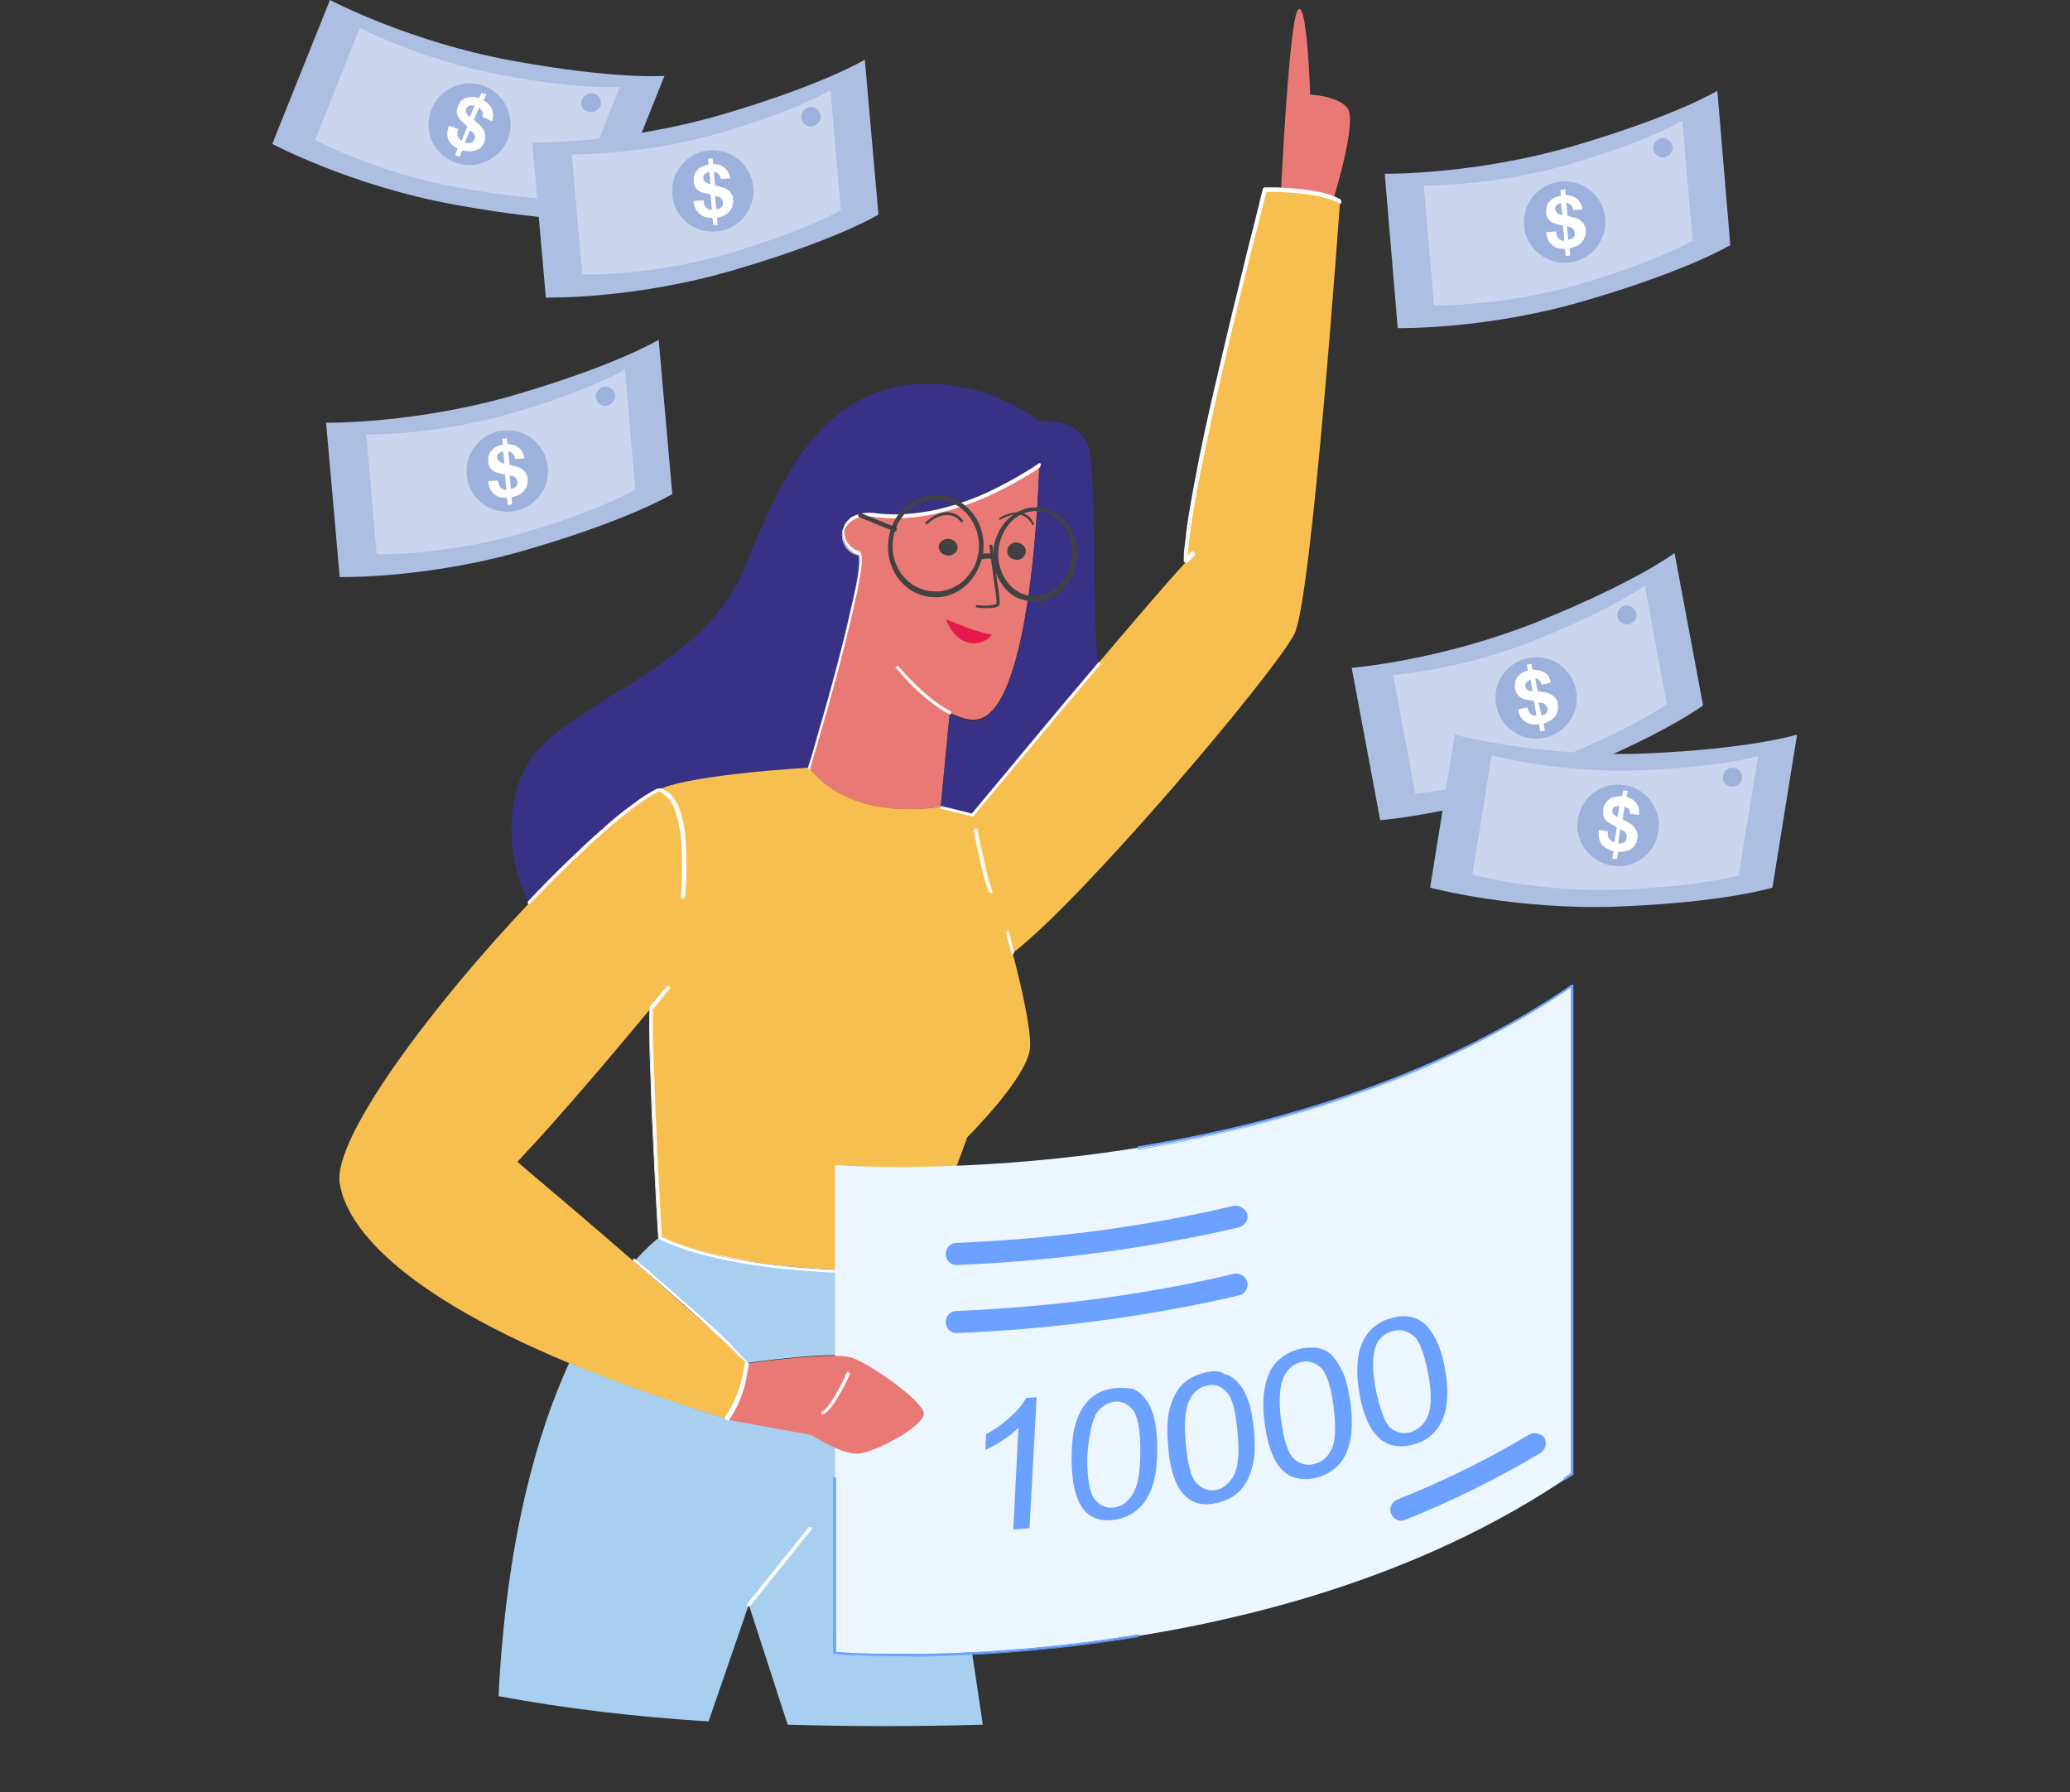 <?xml version="1.0" encoding="utf-8"?>
<!-- Generator: Adobe Illustrator 24.3.0, SVG Export Plug-In . SVG Version: 6.00 Build 0)  -->
<svg version="1.1" id="栝鍣_1" xmlns="http://www.w3.org/2000/svg" xmlns:xlink="http://www.w3.org/1999/xlink" x="0px" y="0px"
	 viewBox="0 0 319.3 276.4" style="enable-background:new 0 0 319.3 276.4;" xml:space="preserve">
<rect x="0" y="0" width="319.3" height="276.4" fill="#333333" stroke="none"/>
<style type="text/css">
	.st0{fill-rule:evenodd;clip-rule:evenodd;fill:#ADBEE3;}
	.st1{fill-rule:evenodd;clip-rule:evenodd;fill:#CAD5EE;}
	.st2{fill-rule:evenodd;clip-rule:evenodd;fill:#9CB1DC;}
	.st3{fill-rule:evenodd;clip-rule:evenodd;fill:#FEFEFE;}
	.st4{fill-rule:evenodd;clip-rule:evenodd;fill:#E97975;}
	.st5{fill-rule:evenodd;clip-rule:evenodd;fill:#393185;}
	.st6{fill-rule:evenodd;clip-rule:evenodd;fill:#F7BF4F;}
	.st7{fill-rule:evenodd;clip-rule:evenodd;fill:#A8CFF0;}
	.st8{fill:#FEFEFE;}
	.st9{fill-rule:evenodd;clip-rule:evenodd;fill:#ECF6FF;}
	.st10{fill-rule:evenodd;clip-rule:evenodd;fill:#6CA1FF;}
	.st11{fill:#6CA1FF;}
	.st12{fill-rule:evenodd;clip-rule:evenodd;fill:#E51A4B;}
	.st13{fill-rule:evenodd;clip-rule:evenodd;fill:#434242;}
	.st14{fill:#434242;}
</style>
<g>
	<g>
		<g>
			<path class="st0" d="M212.9,126.5c0,0,13.8-1.1,28.9-7.2c15.1-6.1,20.9-10.5,20.9-10.5l-4.4-23.5c0,0-5.8,4.4-20.9,10.5
				c-15.1,6.1-28.9,7.2-28.9,7.2L212.9,126.5z"/>
			<path class="st1" d="M240.8,116.8c11.7-4.8,16.3-8.2,16.3-8.2l-3.4-18.3c0,0-4.5,3.4-16.3,8.2c-11.7,4.8-22.5,5.6-22.5,5.6
				l3.4,18.3C218.2,122.4,228.9,121.6,240.8,116.8z"/>
			<path class="st2" d="M238.1,113.8c3.4-0.6,5.7-3.9,5-7.3c-0.6-3.4-3.9-5.7-7.3-5c-3.4,0.6-5.7,3.9-5,7.3
				C231.4,112.2,234.8,114.5,238.1,113.8z"/>
			<path class="st2" d="M251.2,96.3c0.8-0.2,1.4-0.9,1.2-1.7c-0.2-0.8-0.9-1.3-1.7-1.2c-0.8,0.2-1.4,0.9-1.2,1.7
				C249.6,95.9,250.4,96.4,251.2,96.3z"/>
			<path class="st3" d="M237.8,110.4c0.3-0.1,0.5-0.2,0.6-0.3c0.3-0.3,0.4-0.6,0.3-0.9c-0.1-0.3-0.3-0.6-0.6-0.7
				c-0.1-0.1-0.4-0.1-0.8-0.2L237.8,110.4L237.8,110.4z M236.1,104.8c-0.6,0.3-0.9,0.6-0.8,1.1c0.1,0.3,0.2,0.5,0.5,0.6
				c0.1,0,0.3,0.1,0.6,0.1L236.1,104.8L236.1,104.8L236.1,104.8z M236.8,104.6l0.4,2c0.7,0.1,1.2,0.2,1.6,0.3
				c0.9,0.3,1.4,0.9,1.5,1.7c0.1,0.6,0,1.1-0.3,1.7c-0.4,0.6-1,1-1.9,1.3l0.2,1.1l-0.7,0.1l-0.2-1.1c-0.7,0.1-1.3,0-1.8-0.2
				c-0.4-0.2-0.6-0.4-0.9-0.7c-0.2-0.3-0.4-0.7-0.5-1.2c0,0,0-0.1,0-0.2l1.4-0.3c0.1,0.5,0.3,0.8,0.5,1s0.5,0.3,0.9,0.3l-0.4-2.3
				c-0.8-0.1-1.3-0.2-1.6-0.3c-0.7-0.3-1.2-0.8-1.3-1.6c-0.1-0.6,0-1.2,0.3-1.7c0.4-0.5,0.9-0.9,1.7-1.1l-0.2-0.9l0.7-0.1l0.2,0.9
				c0.9,0,1.5,0.2,2.1,0.6c0.4,0.3,0.6,0.8,0.7,1.4l-1.4,0.3c-0.1-0.3-0.2-0.6-0.4-0.7C237.4,104.8,237.1,104.7,236.8,104.6
				L236.8,104.6z"/>
		</g>
		<g>
			<path class="st0" d="M42,22.2c0,0,12.2,6.5,28.3,9.4c16,2.9,23.3,2.3,23.3,2.3l8.9-22.2c0,0-7.3,0.6-23.3-2.3S50.9,0,50.9,0
				L42,22.2z"/>
			<path class="st1" d="M70.6,28.9c12.4,2.3,18.1,1.8,18.1,1.8l6.9-17.3c0,0-5.7,0.5-18.1-1.8s-22-7.3-22-7.3l-6.9,17.3
				C48.6,21.6,58.2,26.7,70.6,28.9z"/>
			<path class="st2" d="M70.1,25c3.2,1.3,6.9-0.3,8.2-3.5c1.3-3.2-0.3-6.9-3.5-8.2c-3.2-1.3-6.9,0.3-8.2,3.5
				C65.2,20.1,66.8,23.7,70.1,25z"/>
			<path class="st2" d="M90.6,17.2c0.8,0.3,1.6-0.1,2-0.8c0.3-0.8-0.1-1.6-0.8-1.9c-0.8-0.3-1.6,0.1-2,0.8
				C89.4,16.1,89.8,16.9,90.6,17.2z"/>
			<path class="st3" d="M71.7,22c0.3,0.1,0.5,0.1,0.7,0.1c0.4-0.1,0.6-0.3,0.8-0.6c0.1-0.3,0.1-0.6-0.1-0.9
				c-0.1-0.1-0.3-0.3-0.6-0.5L71.7,22L71.7,22z M73.2,16.3c-0.7-0.1-1.1,0-1.3,0.5c-0.1,0.3-0.1,0.5,0.1,0.8
				c0.1,0.1,0.2,0.3,0.5,0.4L73.2,16.3L73.2,16.3L73.2,16.3z M73.9,16.6l-0.8,1.9c0.6,0.5,0.9,0.8,1.2,1.1c0.6,0.7,0.7,1.5,0.4,2.3
				c-0.2,0.6-0.6,1-1.1,1.2c-0.6,0.3-1.4,0.3-2.3,0.1l-0.4,1l-0.7-0.3l0.4-1c-0.6-0.3-1.1-0.7-1.3-1.1c-0.2-0.3-0.3-0.7-0.3-1.1
				s0.1-0.8,0.2-1.2c0,0,0-0.1,0.1-0.1l1.4,0.5c-0.2,0.5-0.2,0.9-0.1,1.1c0.1,0.3,0.3,0.5,0.6,0.7l0.9-2.2c-0.6-0.5-1-0.9-1.2-1.1
				c-0.5-0.6-0.6-1.3-0.2-2.1c0.2-0.6,0.6-1,1.2-1.2s1.3-0.2,2,0l0.4-0.8l0.7,0.3l-0.4,0.9c0.8,0.4,1.2,1,1.4,1.7
				c0.1,0.5,0.1,1-0.1,1.5L74.4,18c0.1-0.3,0.1-0.6,0-0.8C74.2,17,74.2,16.8,73.9,16.6L73.9,16.6z"/>
		</g>
		<g>
			<path class="st0" d="M52.4,89c0,0,13.9,0.3,29.5-4.4c15.6-4.6,21.8-8.4,21.8-8.4l-2.1-23.8c0,0-6.2,3.8-21.8,8.4
				s-29.5,4.4-29.5,4.4L52.4,89z"/>
			<path class="st1" d="M81,82.1c12.1-3.6,17-6.6,17-6.6L96.4,57c0,0-4.8,3-17,6.6C67.2,67.2,56.5,67,56.5,67l1.6,18.5
				C58.1,85.5,68.9,85.7,81,82.1z"/>
			<path class="st2" d="M78.8,78.9c3.5-0.3,6-3.4,5.7-6.8c-0.3-3.5-3.4-6-6.8-5.7c-3.5,0.3-6,3.4-5.7,6.8
				C72.2,76.6,75.2,79.2,78.8,78.9z"/>
			<path class="st2" d="M93.5,62.6c0.8-0.1,1.4-0.8,1.4-1.6c-0.1-0.8-0.8-1.4-1.6-1.4c-0.8,0.1-1.4,0.8-1.4,1.6
				C92,62.1,92.7,62.7,93.5,62.6z"/>
			<path class="st3" d="M78.8,75.4c0.3-0.1,0.5-0.1,0.6-0.2c0.3-0.2,0.5-0.5,0.4-0.9c0-0.3-0.2-0.6-0.5-0.8
				c-0.1-0.1-0.4-0.1-0.7-0.2L78.8,75.4L78.8,75.4z M77.6,69.6c-0.7,0.2-1,0.5-0.9,1c0,0.3,0.2,0.5,0.5,0.7c0.1,0.1,0.3,0.1,0.6,0.2
				L77.6,69.6L77.6,69.6L77.6,69.6z M78.4,69.6l0.2,2.1c0.7,0.2,1.2,0.3,1.5,0.4c0.8,0.4,1.3,1,1.3,1.9c0,0.6-0.1,1.1-0.5,1.6
				c-0.4,0.6-1.1,0.9-2,1.1l0.1,1.1l-0.7,0.1l-0.1-1.1c-0.7,0-1.3-0.1-1.7-0.4c-0.3-0.2-0.6-0.5-0.8-0.8c-0.2-0.4-0.3-0.8-0.4-1.2
				c0,0,0-0.1,0-0.2l1.5-0.1c0.1,0.5,0.2,0.9,0.4,1.1c0.2,0.2,0.5,0.3,0.9,0.4l-0.2-2.4c-0.8-0.2-1.3-0.3-1.5-0.4
				c-0.7-0.3-1.1-0.9-1.1-1.7c0-0.6,0.1-1.2,0.5-1.6c0.4-0.5,1-0.8,1.8-0.9l-0.1-0.9l0.7-0.1l0.1,0.9c0.9,0,1.5,0.3,2,0.8
				c0.3,0.4,0.5,0.8,0.6,1.4l-1.4,0.1c-0.1-0.3-0.2-0.6-0.3-0.7C78.9,69.8,78.7,69.6,78.4,69.6L78.4,69.6z"/>
		</g>
		<g>
			<path class="st0" d="M215.6,50.6c0,0,13.9,0.3,29.5-4.4c15.6-4.6,21.8-8.4,21.8-8.4l-2-23.8c0,0-6.2,3.8-21.8,8.4
				s-29.5,4.4-29.5,4.4L215.6,50.6z"/>
			<path class="st1" d="M244.1,43.7c12.1-3.6,17-6.6,17-6.6l-1.6-18.5c0,0-4.8,3-17,6.6c-12.1,3.6-22.9,3.4-22.9,3.4l1.6,18.5
				C221.2,47.1,232.1,47.3,244.1,43.7z"/>
			<path class="st2" d="M241.9,40.5c3.5-0.3,6-3.4,5.7-6.8c-0.3-3.5-3.4-6-6.8-5.7c-3.5,0.3-6,3.4-5.7,6.8
				C235.3,38.2,238.4,40.8,241.9,40.5z"/>
			<path class="st2" d="M256.6,24.3c0.8-0.1,1.4-0.8,1.4-1.6c-0.1-0.8-0.8-1.4-1.6-1.4c-0.8,0.1-1.4,0.8-1.4,1.6
				C255.1,23.7,255.8,24.3,256.6,24.3z"/>
			<path class="st3" d="M241.9,37c0.3-0.1,0.5-0.1,0.6-0.2c0.3-0.2,0.5-0.5,0.4-0.9c0-0.3-0.2-0.6-0.5-0.8c-0.1-0.1-0.4-0.1-0.7-0.2
				L241.9,37L241.9,37z M240.8,31.3c-0.7,0.2-1,0.5-0.9,1c0,0.3,0.2,0.5,0.5,0.7c0.1,0.1,0.3,0.1,0.6,0.2L240.8,31.3L240.8,31.3
				L240.8,31.3z M241.6,31.2l0.2,2.1c0.7,0.2,1.2,0.3,1.5,0.4c0.8,0.4,1.3,1,1.3,1.9c0,0.6-0.1,1.1-0.5,1.6c-0.4,0.6-1.1,0.9-2,1.1
				l0.1,1.1l-0.7,0.1l-0.1-1.1c-0.7,0-1.3-0.1-1.7-0.4c-0.3-0.2-0.6-0.5-0.8-0.8c-0.2-0.4-0.3-0.8-0.4-1.2c0,0,0-0.1,0-0.2l1.5-0.1
				c0.1,0.5,0.2,0.9,0.4,1.1c0.2,0.2,0.5,0.3,0.9,0.4l-0.2-2.4c-0.8-0.2-1.3-0.3-1.5-0.4c-0.7-0.3-1.1-0.9-1.1-1.7
				c0-0.6,0.1-1.2,0.5-1.6c0.4-0.5,1-0.8,1.8-0.9l-0.1-0.9l0.7-0.1l0.1,0.9c0.9,0,1.5,0.3,2,0.8c0.3,0.4,0.5,0.8,0.6,1.4l-1.4,0.1
				c-0.1-0.3-0.2-0.6-0.3-0.7C242.1,31.4,241.8,31.3,241.6,31.2L241.6,31.2z"/>
		</g>
		<g>
			<path class="st0" d="M84.2,45.9c0,0,13.9,0.3,29.5-4.4c15.6-4.6,21.8-8.4,21.8-8.4l-2.1-23.9c0,0-6.2,3.8-21.8,8.4
				S82.1,22,82.1,22L84.2,45.9z"/>
			<path class="st1" d="M112.7,39c12.1-3.6,17-6.6,17-6.6l-1.6-18.5c0,0-4.8,3-17,6.6C99,24,88.2,23.8,88.2,23.8l1.6,18.5
				C89.8,42.4,100.6,42.6,112.7,39z"/>
			<path class="st2" d="M110.5,35.7c3.5-0.3,6-3.4,5.7-6.8c-0.3-3.5-3.4-6-6.8-5.7c-3.5,0.3-6,3.4-5.7,6.8
				C104,33.5,107,36,110.5,35.7z"/>
			<path class="st2" d="M125.2,19.5c0.8-0.1,1.4-0.8,1.4-1.6c-0.1-0.8-0.8-1.4-1.6-1.4c-0.8,0.1-1.4,0.8-1.4,1.6
				C123.7,19,124.4,19.6,125.2,19.5z"/>
			<path class="st3" d="M110.5,32.3c0.3-0.1,0.5-0.1,0.6-0.2c0.3-0.2,0.5-0.5,0.4-0.9c0-0.3-0.2-0.6-0.5-0.8
				c-0.1-0.1-0.4-0.1-0.7-0.2L110.5,32.3L110.5,32.3z M109.4,26.5c-0.7,0.2-1,0.5-0.9,1c0,0.3,0.2,0.5,0.5,0.7
				c0.1,0.1,0.3,0.1,0.6,0.2L109.4,26.5L109.4,26.5L109.4,26.5z M110.1,26.5l0.2,2.1c0.7,0.2,1.2,0.3,1.5,0.4c0.8,0.4,1.3,1,1.3,1.9
				c0,0.6-0.1,1.1-0.5,1.6c-0.4,0.6-1.1,0.9-2,1.1l0.1,1.1l-0.7,0l-0.1-1.1c-0.7,0-1.3-0.1-1.7-0.4c-0.3-0.2-0.6-0.5-0.8-0.8
				c-0.2-0.4-0.4-0.8-0.4-1.2c0,0,0-0.1,0-0.2l1.5-0.1c0.1,0.5,0.2,0.9,0.4,1.1c0.2,0.2,0.5,0.3,0.9,0.4l-0.2-2.4
				c-0.8-0.2-1.3-0.3-1.5-0.4c-0.7-0.3-1.1-0.9-1.1-1.7c0-0.6,0.1-1.2,0.5-1.6c0.4-0.5,1-0.8,1.8-0.9l-0.1-0.9l0.7-0.1l0.1,0.9
				c0.9,0,1.5,0.3,2,0.8c0.3,0.4,0.5,0.8,0.6,1.4l-1.4,0.1c-0.1-0.3-0.2-0.6-0.3-0.7C110.6,26.6,110.4,26.5,110.1,26.5L110.1,26.5z"
				/>
		</g>
		<g>
			<path class="st0" d="M220.6,136.9c0,0,13.4,3.6,29.6,2.9c16.3-0.7,23.2-2.9,23.2-2.9l3.8-23.6c0,0-7,2.2-23.2,2.9
				c-16.3,0.7-29.6-2.9-29.6-2.9L220.6,136.9z"/>
			<path class="st1" d="M250.1,137.2c12.6-0.5,18.1-2.2,18.1-2.2l3-18.4c0,0-5.4,1.7-18.1,2.2c-12.6,0.5-23-2.3-23-2.3l-3,18.4
				C227.1,134.9,237.3,137.7,250.1,137.2z"/>
			<path class="st2" d="M248.6,133.5c3.4,0.6,6.7-1.8,7.2-5.2c0.6-3.4-1.8-6.7-5.2-7.2c-3.4-0.6-6.7,1.8-7.2,5.2
				C242.8,129.7,245.2,132.9,248.6,133.5z"/>
			<path class="st2" d="M267,121.3c0.8,0.1,1.6-0.4,1.7-1.2c0.1-0.8-0.4-1.6-1.2-1.7c-0.8-0.1-1.6,0.4-1.7,1.2
				C265.6,120.4,266.1,121.2,267,121.3z"/>
			<path class="st3" d="M249.6,130.1c0.3,0,0.5,0,0.7-0.1c0.4-0.1,0.6-0.4,0.6-0.8c0.1-0.3,0-0.6-0.3-0.9c-0.1-0.1-0.3-0.2-0.7-0.4
				L249.6,130.1L249.6,130.1z M249.8,124.3c-0.7,0-1.1,0.3-1.1,0.7c0,0.3,0,0.5,0.3,0.7c0.1,0.1,0.3,0.2,0.5,0.3L249.8,124.3
				L249.8,124.3L249.8,124.3z M250.6,124.4l-0.3,2c0.7,0.3,1.1,0.6,1.4,0.8c0.7,0.6,1,1.3,0.9,2.1c-0.1,0.6-0.4,1.1-0.8,1.5
				c-0.6,0.5-1.3,0.6-2.2,0.6l-0.2,1.1l-0.7-0.1l0.2-1.1c-0.7-0.2-1.2-0.5-1.6-0.8c-0.3-0.3-0.5-0.6-0.6-1s-0.1-0.8-0.1-1.3
				c0,0,0-0.1,0-0.2l1.4,0.2c0,0.5,0,0.9,0.2,1.1c0.2,0.3,0.4,0.5,0.8,0.6l0.4-2.3c-0.7-0.4-1.1-0.6-1.4-0.8c-0.6-0.5-0.8-1.1-0.7-2
				c0.1-0.6,0.4-1.1,0.9-1.5s1.2-0.5,2-0.5l0.2-0.9l0.7,0.1l-0.2,0.9c0.8,0.2,1.4,0.7,1.7,1.3c0.2,0.4,0.3,0.9,0.2,1.5l-1.4-0.2
				c0-0.3,0-0.6-0.2-0.8C251.1,124.7,250.8,124.5,250.6,124.4L250.6,124.4z"/>
		</g>
	</g>
	<g>
		<path class="st4" d="M132.4,85.6c1.9,0.6-7.6,32.8-7.6,32.8c6.9,8.7,20.3,6,20.3,6l1.4-14.5c2.3,1.2,3.6,1.1,3.6,1.1
			c9.3,0.3,10.2-39.3,10.2-39.3s-12.5,9.2-25,7.8C128.9,78.6,128.9,84.6,132.4,85.6z"/>
		<path class="st4" d="M197.6,29.3c2.3,0.1,5.8,0.4,8.1,1.3c0,0,3.8-12.1,2.1-14s-5.7-2-5.7-2S201.6-1,200.1,1.7
			C198.8,4.4,197.6,29.3,197.6,29.3z"/>
		<path class="st5" d="M124.9,118.5c0,0,9.5-32.3,7.6-32.8c-3.6-1.1-3.6-7,2.8-6c12.6,1.4,25-7.8,25-7.8s-0.9,39.6-10.2,39.3
			c0,0-1.3,0.1-3.6-1.1l-1.4,14.5l4.8,1.2c0,0,10.2-12.3,19.5-23.3c-1-5.3-0.1-28.8-1.5-33.5c-1.5-4.8-7.5-4-7.5-4s-7.5-6.1-18-5.8
			c-16.2,0.5-22.3,15.5-27.6,28.5c-6,14.7-25.5,20.3-32.2,28.4c-5,6.1-4.6,16.3-0.9,23.4c8.1-8.5,15.7-15.4,19.9-17.4
			C106.7,119.5,124.9,118.5,124.9,118.5z"/>
		<path class="st6" d="M101.8,190.7c12.7,6.3,38.7,5.2,38.7,5.2c2.3-2.5,8.7-20.5,8.7-20.5s9.6-9.5,9.7-14
			c0.1-3.1-1.6-10.3-2.7-14.4c11.1-8.5,40.7-43.6,43.5-49.3c2.7-5.7,7-66.6,7-66.6c-0.3-0.2-0.7-0.3-1-0.5c-2.3-0.9-5.8-1.2-8.1-1.3
			c-1.4-0.1-2.4,0-2.4,0s-12.3,47.8-12.2,57.3c-2.7,2.9-8,9.1-13.6,15.7c-9.4,11.1-19.5,23.3-19.5,23.3l-4.8-1.2
			c0,0-13.4,2.7-20.3-6c0,0-18.2,1-23.2,3.4c-4.2,2-11.9,8.9-19.9,17.4c-14.6,15.4-30.4,36.2-29.3,43.3c0.8,5.2,6.5,15.7,35.3,27.7
			c6.7,2.8,14.7,5.7,24.2,8.6c2.6-3.5,3.2-8.6,3.2-8.6c-2.8-2.9-10-9.3-17.4-15.7c-6.9-6-14-12-17.9-15.3c7-7.4,16.2-18.4,20.6-23.7
			C100.2,165.2,101.8,190.7,101.8,190.7z"/>
		<path class="st7" d="M121.5,266c10,0.3,20.1,0.3,30.1,0c-2.9-20-11-70.1-11-70.1s-26,1.1-38.7-5.2c0,0-1.6,1.1-4,3.8
			c7.4,6.4,14.6,12.8,17.4,15.7c0,0,13.4-1.9,16.3-0.9c2.9,1,11,6.7,11.1,8.6c0.1,1.9-7.4,6-10.1,6.2s-7.4-2.9-7.4-2.9l-13.2-2.4
			c-9.5-2.9-17.4-5.8-24.2-8.6c-5,10.9-9.7,27.4-10.9,51.4c10.1,1.9,21.1,3.2,32.4,3.9l6.2-18L121.5,266z"/>
		<g>
			<path class="st3" d="M150.6,127.9c0.3,1.7,0.7,3.5,1.1,5.2c0.2,0.8,0.4,1.7,0.6,2.5c0.2,0.6,0.4,1.3,0.6,1.9c0,0.1,0,0.2-0.1,0.2
				c-0.1,0-0.2,0-0.2-0.1c-0.3-0.6-0.5-1.3-0.7-1.9c-0.2-0.8-0.4-1.7-0.6-2.5c-0.4-1.7-0.8-3.5-1.1-5.2c0-0.1,0-0.2,0.1-0.2
				C150.6,127.7,150.6,127.8,150.6,127.9z"/>
			<path class="st8" d="M152.9,137.8C152.8,137.8,152.8,137.8,152.9,137.8c-0.1,0-0.2-0.1-0.2-0.1c-0.3-0.6-0.5-1.3-0.7-1.9
				c-0.2-0.7-0.4-1.5-0.6-2.5c-0.4-1.7-0.8-3.5-1.1-5.2c0-0.1,0-0.1,0-0.2c0-0.1,0.1-0.1,0.2-0.1c0.1,0,0.1,0,0.2,0
				c0.1,0,0.1,0.1,0.1,0.2l0,0c0.3,1.8,0.7,3.5,1.1,5.2c0.2,1,0.4,1.8,0.6,2.5c0.2,0.6,0.4,1.3,0.6,1.9c0,0.1,0,0.1,0,0.2
				C153.1,137.7,152.9,137.7,152.9,137.8L152.9,137.8z M150.4,127.8L150.4,127.8C150.4,127.8,150.4,127.8,150.4,127.8l-0.1,0.2
				c0.3,1.8,0.7,3.5,1.1,5.2c0.2,1,0.4,1.8,0.6,2.5c0.2,0.6,0.4,1.3,0.6,1.9c0,0,0,0.1,0.1,0.1h0.1c0,0,0.1,0,0.1-0.1v-0.1
				c-0.3-0.6-0.5-1.2-0.6-1.9c-0.2-0.7-0.4-1.5-0.6-2.5c-0.4-1.7-0.8-3.5-1.1-5.2C150.6,127.9,150.6,127.8,150.4,127.8L150.4,127.8z
				"/>
		</g>
		<g>
			<path class="st3" d="M124.9,236.1l-9.3,11.6c-0.1,0.1-0.2,0.1-0.3,0c-0.1-0.1-0.1-0.2,0-0.3l9.3-11.6c0.1-0.1,0.2-0.1,0.3,0
				C125,235.9,125,236,124.9,236.1z"/>
			<path class="st8" d="M115.5,247.7c-0.1,0-0.1,0-0.1-0.1c0,0-0.1-0.1-0.1-0.2c0-0.1,0-0.1,0.1-0.2l9.3-11.6c0,0,0.1-0.1,0.2-0.1
				s0.1,0,0.2,0.1c0,0,0.1,0.1,0.1,0.2c0,0.1,0,0.1-0.1,0.2l0,0l-9.3,11.6C115.6,247.7,115.6,247.7,115.5,247.7z M124.8,235.8
				L124.8,235.8C124.7,235.8,124.7,235.8,124.8,235.8l-9.4,11.6v0.1v0.1c0.1,0,0.1,0,0.2,0l9.3-11.6l0,0v-0.1
				C124.9,235.9,124.9,235.9,124.8,235.8L124.8,235.8z"/>
		</g>
		<g>
			<path class="st3" d="M149.9,125.5c6.5-7.8,12.9-15.5,19.5-23.3c0.1-0.1,0.2-0.1,0.3,0c0.1,0.1,0.1,0.2,0,0.3
				c-6.5,7.7-13.1,15.5-19.5,23.3c0,0.1-0.1,0.1-0.2,0.1l-4.8-1.2c-0.1,0-0.2-0.1-0.1-0.2c0-0.1,0.1-0.2,0.2-0.1L149.9,125.5z"/>
			<path class="st8" d="M149.9,125.9L149.9,125.9l-4.8-1.2c-0.1,0-0.1-0.1-0.1-0.1c0-0.1,0-0.1,0-0.2s0.1-0.1,0.1-0.1
				c0.1,0,0.1,0,0.2,0l4.6,1.2c6.9-8.3,13.2-15.9,19.4-23.2c0.1-0.1,0.2-0.1,0.3,0c0.1,0.1,0.1,0.2,0,0.3
				c-6.2,7.4-12.6,15-19.5,23.3C150.1,125.9,149.9,125.9,149.9,125.9z M145.1,124.3C145.1,124.3,145.1,124.3,145.1,124.3
				C145.1,124.3,145.1,124.4,145.1,124.3l-0.1,0.2c0,0,0,0,0.1,0.1l4.8,1.2h0.1c6.9-8.3,13.3-16,19.5-23.3c0-0.1,0-0.1,0-0.2
				c-0.1,0-0.1,0-0.2,0c-6.2,7.4-12.6,15-19.5,23.3l0,0l0,0L145.1,124.3L145.1,124.3z"/>
		</g>
		<g>
			<path class="st3" d="M155.6,143.8c0.3,1,0.6,2.1,0.8,3.1c0,0.1,0,0.2-0.1,0.2c-0.1,0-0.2,0-0.2-0.1c-0.3-1-0.5-2.1-0.8-3.1
				c0-0.1,0-0.2,0.1-0.2C155.4,143.6,155.6,143.7,155.6,143.8z"/>
			<path class="st8" d="M156.2,147.2c-0.1,0-0.2-0.1-0.2-0.2c-0.2-0.9-0.5-2-0.8-3.1c0-0.1,0-0.1,0-0.2c0-0.1,0.1-0.1,0.1-0.1
				c0.1,0,0.1,0,0.2,0c0.1,0,0.1,0.1,0.1,0.1l0,0c0.3,1.1,0.6,2.2,0.8,3.1c0,0.1,0,0.1,0,0.2C156.4,147.1,156.4,147.1,156.2,147.2
				L156.2,147.2z M155.4,143.7C155.4,143.7,155.4,143.7,155.4,143.7c-0.1,0-0.1,0-0.1,0.1v0.1c0.3,1.1,0.6,2.2,0.8,3.1
				c0,0.1,0.1,0.1,0.2,0.1c0,0,0.1,0,0.1-0.1v-0.1c-0.2-0.9-0.5-2-0.8-3.1l0,0C155.6,143.8,155.6,143.7,155.4,143.7L155.4,143.7z"/>
		</g>
		<g>
			<path class="st3" d="M146.4,110.1c-3.1-1.6-5.9-4.4-8.1-7c-0.1-0.1-0.1-0.2,0-0.3c0.1-0.1,0.2-0.1,0.3,0c2.2,2.5,5,5.3,8,6.9
				c0.1,0,0.1,0.2,0.1,0.2C146.6,110.1,146.6,110.2,146.4,110.1z"/>
			<path class="st8" d="M146.6,110.2h-0.1l0,0c-2.5-1.4-5.3-3.7-8.2-7c-0.1-0.1-0.1-0.2,0-0.3c0.1-0.1,0.2-0.1,0.3,0
				c2.8,3.2,5.5,5.5,8,6.9c0.1,0,0.1,0.1,0.1,0.1c0,0.1,0,0.1,0,0.2C146.6,110.2,146.6,110.2,146.6,110.2z M146.4,110.1
				c0.1,0,0.1,0,0.2-0.1v-0.1c0,0,0-0.1-0.1-0.1c-2.5-1.3-5.2-3.6-8.1-6.9c0-0.1-0.1-0.1-0.2,0c-0.1,0-0.1,0.1,0,0.2
				C141.2,106.4,143.9,108.7,146.4,110.1L146.4,110.1z"/>
		</g>
		<g>
			<path class="st3" d="M135.2,79.4c3.1,0.3,6.1,0,9.1-0.6c2.7-0.6,5.4-1.6,8-2.7c1.9-0.9,3.8-1.9,5.6-3c0.7-0.4,1.5-0.9,2.2-1.4
				c0.1-0.1,0.2,0,0.3,0c0.1,0.1,0,0.2,0,0.3c-0.7,0.5-1.5,1-2.2,1.4c-1.8,1.1-3.7,2.1-5.7,3c-2.6,1.2-5.3,2.1-8,2.7
				c-3,0.7-6.2,1-9.3,0.6l0,0c-1.2-0.2-2.6-0.2-3.7,0.4c-0.7,0.4-1.2,1.1-1.3,1.9c-0.2,1.5,0.8,2.9,2.3,3.3c0.5,0.1,0.4,1.4,0.4,1.8
				c-0.1,1.3-0.4,2.6-0.6,3.8c-0.4,1.8-0.8,3.5-1.2,5.3c-0.5,2-1,4-1.5,6c-1,3.7-2,7.4-3.1,11.1c-0.5,1.7-1,3.4-1.5,5.1
				c0,0.1-0.1,0.1-0.2,0.1s-0.1-0.1-0.1-0.2c0.5-1.7,1-3.4,1.5-5.1c1.1-3.7,2.1-7.4,3.1-11.1c0.5-2,1-4,1.5-6
				c0.4-1.7,0.8-3.5,1.2-5.3c0.2-1.2,0.5-2.5,0.6-3.8c0-0.3,0.1-0.7,0-1.1l-0.1-0.3c-1.6-0.5-2.7-2-2.5-3.7c0.1-0.9,0.7-1.7,1.5-2.2
				C132.6,79.3,134.1,79.2,135.2,79.4z"/>
			<path class="st8" d="M124.9,118.7C124.9,118.7,124.8,118.7,124.9,118.7c-0.1,0-0.2-0.1-0.2-0.1c0-0.1,0-0.1,0-0.2
				c0.5-1.8,1-3.6,1.5-5.1c1.2-4.1,2.2-7.7,3.1-11.1c0.6-2.2,1.1-4.2,1.5-6c0.5-2.1,0.9-3.7,1.2-5.3c0.3-1.3,0.5-2.5,0.6-3.8
				c0-0.4,0-0.7,0-1.1c0-0.1-0.1-0.2-0.1-0.3c-1.7-0.5-2.8-2.1-2.5-3.8c0.1-0.9,0.7-1.7,1.5-2.2c1.2-0.7,2.8-0.7,3.9-0.5
				c2.8,0.3,5.9,0.1,9.1-0.6c2.6-0.6,5.3-1.5,7.9-2.7c1.9-0.9,3.8-1.9,5.6-3c0.7-0.4,1.5-0.9,2.2-1.4c0.1-0.1,0.3-0.1,0.3,0
				c0.1,0.1,0.1,0.3,0,0.3c-0.7,0.5-1.5,1-2.2,1.4c-1.8,1.1-3.7,2.1-5.7,3c-2.7,1.2-5.4,2.2-8,2.7c-3.3,0.7-6.4,1-9.3,0.6
				c-1.1-0.2-2.5-0.2-3.7,0.4c-0.7,0.4-1.2,1.1-1.3,1.9c-0.2,1.4,0.8,2.8,2.2,3.2c0.5,0.2,0.4,1.3,0.4,1.8l0,0
				c-0.1,1.2-0.3,2.5-0.6,3.8c-0.3,1.5-0.7,3.1-1.2,5.3c-0.4,1.8-0.9,3.8-1.5,6c-0.9,3.4-1.9,7.1-3.1,11.1c-0.4,1.5-0.9,3.3-1.5,5.1
				C125.1,118.6,125,118.7,124.9,118.7z M133.9,79.4c-0.8,0-1.7,0.1-2.5,0.6s-1.4,1.2-1.5,2.1c-0.2,1.6,0.8,3.2,2.5,3.6
				c0.1,0,0.1,0.3,0.1,0.4c0,0.3,0,0.7,0,1.1c-0.1,1.2-0.3,2.5-0.6,3.8c-0.3,1.5-0.7,3.1-1.2,5.3c-0.4,1.8-0.9,3.8-1.5,6
				c-0.9,3.4-1.9,7.1-3.1,11.1c-0.4,1.5-0.9,3.3-1.5,5.1v0.1c0,0,0,0.1,0.1,0.1s0.1,0,0.2-0.1c0.5-1.8,1-3.6,1.5-5.1
				c1.2-4.1,2.2-7.7,3.1-11.1c0.6-2.2,1.1-4.2,1.5-6c0.5-2.1,0.9-3.7,1.2-5.3c0.3-1.3,0.5-2.6,0.6-3.8l0,0c0-0.4,0.1-1.5-0.3-1.7
				c-1.5-0.4-2.5-1.9-2.3-3.4c0.1-0.8,0.6-1.5,1.4-2c1.1-0.7,2.7-0.6,3.7-0.4c2.9,0.3,6,0.1,9.2-0.6c2.6-0.6,5.3-1.5,8-2.7
				c1.9-0.9,3.9-1.9,5.7-3c0.7-0.4,1.5-0.9,2.2-1.4c0.1,0,0.1-0.1,0-0.2c0-0.1-0.1-0.1-0.2,0c-0.7,0.5-1.5,1-2.2,1.4
				c-1.8,1.1-3.7,2.1-5.6,3c-2.7,1.2-5.4,2.1-8,2.7c-3.2,0.7-6.3,0.9-9.2,0.6l0,0C134.9,79.4,134.4,79.4,133.9,79.4z"/>
		</g>
		<g>
			<path class="st3" d="M100.2,155.4v-0.1c0.9-1.1,1.8-2.1,2.7-3.2c0.1-0.1,0.2-0.1,0.3,0s0.1,0.2,0,0.3c-0.9,1.1-1.7,2.1-2.6,3.2
				c0,2.3,0,4.6,0,7c0.1,2.9,0.2,5.8,0.3,8.7c0.3,6.5,0.6,12.9,1,19.4c2.2,1.1,4.5,1.8,6.9,2.5c2.6,0.7,5.3,1.2,8.1,1.6
				c5.3,0.8,10.8,1.1,16.1,1.2c1.8,0,3.6,0,5.4,0c0.7,0,1.4,0,2.1-0.1c0.1,0,0.2,0.1,0.2,0.2c0,0.1-0.1,0.2-0.2,0.2
				c-0.7,0-1.4,0-2.1,0.1c-1.8,0-3.6,0-5.4,0c-5.4-0.1-10.8-0.4-16.2-1.2c-2.7-0.4-5.4-0.9-8.1-1.6c-2.4-0.6-4.8-1.4-7-2.5
				c-0.1,0-0.1-0.1-0.1-0.1c-0.4-6.5-0.7-13-1-19.5c-0.1-2.9-0.2-5.8-0.3-8.7C100.2,160.1,100.2,157.8,100.2,155.4z"/>
			<path class="st8" d="M135.6,196.2c-0.9,0-1.8,0-2.7,0c-6-0.1-11.3-0.5-16.2-1.2c-3-0.4-5.7-0.9-8.1-1.6c-2.8-0.7-5.1-1.6-7-2.5
				c-0.1,0-0.1-0.1-0.1-0.2c-0.4-6.5-0.7-13.1-1-19.5c-0.1-3.4-0.2-6.2-0.3-8.7c0-2.1-0.1-4.6,0-7c0-0.1,0-0.1,0.1-0.1l0.1-0.1
				c0.9-1,1.7-2.1,2.6-3.1c0.1-0.1,0.2-0.1,0.3,0s0.1,0.2,0,0.3c-0.9,1.1-1.7,2.1-2.6,3.2l0,0c0,2.4,0,4.8,0.1,6.9
				c0.1,2.6,0.2,5.3,0.3,8.7c0.3,6.4,0.6,12.9,1,19.4c1.9,0.9,4.1,1.7,6.8,2.4c2.4,0.6,5,1.1,8,1.6c4.9,0.7,10.2,1.1,16.1,1.2
				c1.8,0,3.7,0,5.4,0c0.6,0,1.4,0,2.1-0.1c0.1,0,0.2,0.1,0.2,0.2c0,0.1-0.1,0.2-0.2,0.2c-0.7,0-1.5,0-2.1,0.1
				C137.4,196.2,136.6,196.2,135.6,196.2z M103.1,152.1L103.1,152.1c-1,1.1-1.8,2.2-2.7,3.2l-0.1,0.1c0,0,0,0,0,0.1l0,0
				c0,2.4,0,4.9,0,7c0.1,2.6,0.2,5.3,0.3,8.7c0.3,6.4,0.6,13,1,19.5c0,0,0,0.1,0.1,0.1c2,1,4.3,1.8,7,2.5c2.4,0.6,5.1,1.1,8.1,1.6
				c4.9,0.7,10.2,1.1,16.2,1.2c1.8,0,3.7,0,5.4,0c0.6,0,1.4,0,2.1-0.1c0.1,0,0.1-0.1,0.1-0.1c0-0.1-0.1-0.1-0.1-0.1
				c-0.7,0-1.5,0-2.1,0.1c-1.7,0-3.6,0-5.4,0c-6-0.1-11.2-0.5-16.1-1.2c-3-0.4-5.6-0.9-8.1-1.6c-2.7-0.7-5-1.5-6.9-2.5l0,0l0,0
				c-0.4-6.5-0.7-13-1-19.4c-0.1-3.4-0.2-6.2-0.3-8.7c0-2.1-0.1-4.6,0-7l0,0l0,0c0.9-1,1.7-2.1,2.6-3.2
				C103.2,152.2,103.2,152.2,103.1,152.1C103.2,152.1,103.2,152.1,103.1,152.1z"/>
		</g>
		<g>
			<path class="st3" d="M194.9,29.2L194.9,29.2C195.1,29.2,195.1,29.2,194.9,29.2c0.1-0.1,0.1-0.1,0.2-0.1c0.7,0,1.4,0,2.1,0
				c1.5,0.1,3.1,0.2,4.6,0.4c1.6,0.2,3.6,0.6,5,1.4c0.1,0,0.1,0.2,0.1,0.2c0,0.1-0.2,0.1-0.2,0.1c-1.3-0.8-3.3-1.2-4.8-1.4
				c-1.5-0.2-3-0.3-4.5-0.4c-0.7,0-1.3,0-2,0c-0.8,3-1.5,6-2.3,9c-1.7,6.7-3.3,13.3-4.8,20c-1.3,5.6-2.5,11.3-3.6,16.9
				c-0.4,2.2-0.8,4.4-1.1,6.7c-0.1,0.9-0.2,1.7-0.3,2.6c0,0.5-0.1,1-0.1,1.5c0.3-0.3,0.5-0.5,0.8-0.8c0.1-0.1,0.2-0.1,0.3,0
				s0.1,0.2,0,0.3c-0.4,0.4-0.7,0.8-1.1,1.1l0,0h-0.1c0,0,0,0-0.1,0c0,0,0,0-0.1,0c0,0,0,0,0-0.1c0,0,0,0,0-0.1c0-0.7,0-1.3,0.1-2
				c0.1-0.9,0.2-1.7,0.3-2.6c0.3-2.2,0.7-4.5,1.1-6.7c1.1-5.7,2.3-11.3,3.6-16.9c1.5-6.7,3.1-13.4,4.8-20
				C193.4,35.4,194.2,32.3,194.9,29.2z"/>
			<path class="st8" d="M182.9,86.8L182.9,86.8c-0.1,0-0.1,0-0.2-0.1l-0.1-0.1c0,0,0,0,0-0.1c0-0.7,0-1.4,0.1-2
				c0.1-0.8,0.2-1.6,0.3-2.6c0.3-2.4,0.8-4.9,1.1-6.7c1.1-6,2.4-11.9,3.6-16.9c1.4-6.1,3-12.7,4.8-20c0.7-2.7,1.5-5.9,2.3-9.2l0,0
				c0,0,0-0.1,0.1-0.1l0.1-0.1c0.8,0,1.5,0,2.1,0c1.7,0.1,3.2,0.2,4.6,0.4c2.3,0.3,3.9,0.8,5,1.4c0.1,0,0.1,0.1,0.1,0.1
				c0,0.1,0,0.1,0,0.2s-0.1,0.1-0.1,0.1c-0.1,0-0.1,0-0.2,0c-1-0.6-2.6-1-4.8-1.4c-1.4-0.2-2.8-0.3-4.5-0.4c-0.5,0-1.2,0-1.9,0
				c-0.8,3.2-1.6,6.3-2.3,9c-1.8,7.3-3.4,13.9-4.8,20c-1.1,5-2.5,10.9-3.6,16.9c-0.3,1.8-0.8,4.2-1.1,6.7c-0.1,1-0.2,1.8-0.3,2.6
				c0,0.5-0.1,0.9-0.1,1.3c0.3-0.3,0.5-0.5,0.7-0.7c0.1-0.1,0.2-0.1,0.3,0c0,0,0.1,0.1,0.1,0.2s0,0.1-0.1,0.2
				c-0.4,0.4-0.8,0.8-1.1,1.1c0,0,0,0-0.1,0C183.1,86.8,183.1,86.8,182.9,86.8L182.9,86.8z M195.6,29.2c-0.1,0-0.3,0-0.4,0h-0.1
				c0,0,0,0,0,0.1l0,0l0,0c-0.8,3.3-1.6,6.5-2.3,9.2c-1.8,7.3-3.4,13.9-4.8,20c-1.1,5-2.5,10.9-3.6,16.9c-0.3,1.8-0.8,4.3-1.1,6.7
				c-0.1,1-0.2,1.8-0.3,2.6c0,0.5-0.1,1.3-0.1,2l0,0c0,0,0,0,0,0.1l0,0c0,0,0,0,0.1,0c0,0,0,0,0.1,0l0,0c0.3-0.3,0.7-0.8,1.1-1.1
				v-0.1v-0.1c0,0-0.1,0-0.2,0c-0.2,0.2-0.5,0.5-0.8,0.8l-0.1,0.1v-0.1c0-0.4,0-0.9,0.1-1.5c0.1-0.8,0.2-1.6,0.3-2.6
				c0.3-2.4,0.8-4.8,1.1-6.7c1.1-6,2.4-11.9,3.6-16.9c1.4-6.1,3-12.7,4.8-20c0.7-2.7,1.5-5.8,2.3-9l0,0l0,0c0.7,0,1.4,0,2,0
				c1.7,0.1,3.2,0.2,4.5,0.4c2.2,0.3,3.8,0.8,4.9,1.4h0.1c0,0,0.1,0,0.1-0.1v-0.1c0,0,0-0.1-0.1-0.1c-1.1-0.6-2.7-1.1-4.9-1.4
				c-1.4-0.2-2.9-0.3-4.6-0.4C196.8,29.2,196.1,29.2,195.6,29.2z"/>
		</g>
		<g>
			<path class="st3" d="M101.7,122c-1.3,0.6-2.6,1.5-3.7,2.3c-1.6,1.2-3.2,2.5-4.8,3.9c-1.9,1.6-3.7,3.4-5.5,5.1c-2,2-4,4-5.9,6
				c-0.1,0.1-0.2,0.1-0.3,0s-0.1-0.2,0-0.3c1.9-2,3.9-4.1,5.9-6c1.8-1.7,3.6-3.5,5.5-5.1c1.5-1.4,3.1-2.7,4.8-3.9
				c1.2-0.9,2.5-1.8,3.8-2.4l0,0c0,0,0,0,0.1,0c0.3,0,0.7,0.1,0.9,0.3c0.7,0.4,1.3,1.1,1.7,1.9c0.8,1.5,1.2,3.3,1.4,5
				c0.2,1.4,0.2,2.7,0.2,4.1c0,1.8-0.1,3.7-0.2,5.5c0,0.1-0.1,0.2-0.2,0.2s-0.2-0.1-0.2-0.2c0.1-1.8,0.2-3.6,0.2-5.4
				c0-1.4-0.1-2.7-0.2-4.1c-0.2-1.6-0.6-3.4-1.4-4.8c-0.4-0.7-0.9-1.3-1.6-1.7C102.2,122.2,101.9,122.1,101.7,122z"/>
			<path class="st8" d="M81.7,139.5c-0.1,0-0.1,0-0.2-0.1c0,0-0.1-0.1-0.1-0.2c0-0.1,0-0.1,0.1-0.2c2-2.2,4-4.1,5.9-6
				c2-1.9,3.8-3.6,5.5-5.1c1.8-1.6,3.3-2.8,4.8-3.9c1-0.8,2.4-1.7,3.8-2.4h0.1c0.3,0,0.7,0.1,0.9,0.3c0.7,0.4,1.2,1,1.7,1.9
				c0.7,1.2,1.1,2.9,1.4,5c0.2,1.2,0.2,2.6,0.2,4.1c0,1.7-0.1,3.5-0.2,5.5c0,0.1-0.1,0.2-0.3,0.2c-0.1,0-0.1,0-0.2-0.1
				c0,0-0.1-0.1-0.1-0.2c0.2-2,0.2-3.8,0.2-5.4c0-1.5-0.1-2.8-0.2-4.1c-0.3-2.1-0.7-3.6-1.3-4.8c-0.4-0.8-1-1.4-1.5-1.7
				c-0.2-0.1-0.5-0.2-0.7-0.2c-1.3,0.6-2.7,1.6-3.7,2.3c-1.4,1.1-3,2.3-4.8,3.9c-1.7,1.5-3.5,3.2-5.5,5.1
				C85.6,135.3,83.6,137.3,81.7,139.5C81.9,139.5,81.8,139.5,81.7,139.5L81.7,139.5z M101.7,121.7L101.7,121.7
				C101.7,121.7,101.6,121.7,101.7,121.7c-1.4,0.7-2.8,1.6-3.8,2.4c-1.5,1.1-3,2.3-4.8,3.9c-1.7,1.5-3.5,3.2-5.5,5.1
				c-1.9,1.9-3.9,3.9-5.9,6v0.1v0.1h0.1h0.1c2-2.2,4-4.1,5.9-6c2-1.9,3.8-3.6,5.5-5.1c1.8-1.6,3.3-2.8,4.8-3.9
				c1-0.7,2.4-1.7,3.7-2.3l0,0l0,0c0.2,0,0.5,0.1,0.7,0.2c0.6,0.3,1.1,0.9,1.6,1.7c0.7,1.2,1.1,2.8,1.4,4.8c0.2,1.2,0.2,2.6,0.2,4.1
				c0,1.7-0.1,3.4-0.2,5.4v0.1h0.1c0.1,0,0.1,0,0.1-0.1c0.2-2,0.2-3.8,0.2-5.5c0-1.5-0.1-2.9-0.2-4.1c-0.3-2.1-0.7-3.7-1.4-4.9
				c-0.5-0.9-1-1.5-1.7-1.8C102.2,121.9,102,121.7,101.7,121.7z"/>
		</g>
		<g>
			<g>
				<path class="st9" d="M128.8,179.7V255c0,0,66.1,5,113.7-27.6v-75.3C194.9,184.7,128.8,179.7,128.8,179.7z"/>
				<path class="st10" d="M190.2,186c-13.9,3.3-28.4,5.1-42.7,5.7c-0.9,0-1.7,0.8-1.6,1.8c0,0.9,0.8,1.7,1.8,1.6
					c14.5-0.6,29.2-2.5,43.4-5.8c0.9-0.2,1.5-1.1,1.3-2.1C192.1,186.4,191.1,185.8,190.2,186z"/>
				<path class="st10" d="M190.2,196.5c-13.9,3.3-28.4,5.1-42.7,5.7c-0.9,0-1.7,0.8-1.6,1.8c0,0.9,0.8,1.7,1.8,1.6
					c14.5-0.6,29.2-2.5,43.4-5.8c0.9-0.2,1.5-1.1,1.3-2.1C192.1,196.8,191.1,196.2,190.2,196.5z"/>
				<path class="st10" d="M159.9,215.5l-1.6,0.1c-0.5,0.9-1.3,1.9-2.4,2.9c-1.1,1-2.3,1.9-3.8,2.7l-0.1,2.4c0.8-0.3,1.7-0.8,2.7-1.5
					c1-0.6,1.8-1.3,2.4-1.9l-0.8,15.7l2.5-0.2L159.9,215.5z"/>
				<path class="st10" d="M171.9,214.1c-1.5,0.2-2.7,0.7-3.7,1.6c-1,0.9-1.7,2.1-2.2,3.6s-0.7,3.4-0.7,5.8c0,3.7,0.7,6.4,2,7.9
					c1.1,1.2,2.7,1.7,4.6,1.4c1.5-0.2,2.7-0.8,3.7-1.7s1.7-2.1,2.2-3.6s0.7-3.4,0.7-5.8c0-2-0.2-3.5-0.5-4.7
					c-0.3-1.1-0.7-2.1-1.3-2.8c-0.5-0.7-1.2-1.3-2-1.6C173.9,214.1,173.1,214,171.9,214.1L171.9,214.1z M169.1,218
					c0.7-1,1.6-1.6,2.7-1.8c1.2-0.2,2.1,0.3,2.9,1.2c0.8,1,1.2,3.1,1.2,6.4c0,3.3-0.4,5.5-1.2,6.7s-1.7,1.9-2.9,2
					c-1.1,0.2-2.1-0.3-2.9-1.2c-0.8-1-1.2-3.1-1.2-6.4C167.9,221.6,168.4,219.3,169.1,218z"/>
				<path class="st10" d="M185.9,211.7c-1.5,0.3-2.7,1-3.6,1.9c-0.9,1-1.5,2.2-1.9,3.8c-0.4,1.5-0.4,3.5-0.2,5.8
					c0.3,3.7,1.2,6.2,2.7,7.6c1.2,1.1,2.8,1.5,4.8,1c1.5-0.3,2.7-1,3.6-1.9c0.9-1,1.5-2.2,1.9-3.8c0.4-1.5,0.4-3.4,0.2-5.7
					c-0.2-1.9-0.5-3.5-0.9-4.5c-0.4-1.1-0.9-2-1.5-2.6c-0.6-0.7-1.3-1.2-2.2-1.4C188.1,211.4,187.1,211.4,185.9,211.7L185.9,211.7z
					 M183.6,215.7c0.6-1.1,1.5-1.8,2.6-2c1.2-0.3,2.2,0.1,3,1c0.9,0.9,1.4,3,1.7,6.2s0.1,5.5-0.6,6.7c-0.7,1.2-1.6,2-2.7,2.2
					c-1.1,0.2-2.1-0.1-3-1s-1.4-3-1.7-6.2S182.8,217.1,183.6,215.7z"/>
				<path class="st10" d="M200.3,208.1c-1.5,0.4-2.6,1.1-3.5,2.1s-1.4,2.3-1.7,3.8s-0.3,3.4,0,5.7c0.5,3.6,1.5,6.1,3.1,7.4
					c1.3,1,2.9,1.3,4.9,0.8c1.5-0.4,2.6-1.1,3.5-2.1s1.4-2.3,1.7-3.8s0.3-3.4,0-5.7c-0.3-1.9-0.6-3.4-1.1-4.5s-1-1.9-1.6-2.6
					c-0.6-0.7-1.4-1.1-2.3-1.3C202.4,207.8,201.4,207.8,200.3,208.1L200.3,208.1z M198.1,212.2c0.6-1.1,1.4-1.8,2.5-2.1
					c1.2-0.3,2.2,0,3.1,0.8c0.9,0.8,1.6,2.9,2,6c0.4,3.2,0.3,5.4-0.3,6.6c-0.6,1.3-1.5,2-2.7,2.3c-1.1,0.3-2.2,0-3.1-0.8
					c-0.9-0.8-1.6-2.9-2-6C197.2,215.8,197.4,213.6,198.1,212.2z"/>
				<path class="st10" d="M211.1,205.5c-0.8,1-1.4,2.3-1.6,3.8c-0.2,1.5-0.2,3.4,0.2,5.6c0.6,3.6,1.8,6,3.4,7.2c1.3,1,3,1.2,4.9,0.7
					c1.5-0.4,2.6-1.1,3.5-2.2c0.8-1,1.4-2.3,1.6-3.8c0.2-1.5,0.2-3.4-0.2-5.6c-0.3-1.9-0.8-3.3-1.3-4.4c-0.5-1-1.1-1.9-1.7-2.5
					c-0.7-0.6-1.4-1-2.3-1.2c-0.9-0.2-1.9-0.1-3,0.2C213.1,203.7,211.9,204.5,211.1,205.5L211.1,205.5z M212.2,214.2
					c-0.6-3.1-0.5-5.4,0.1-6.8c0.5-1.1,1.4-1.8,2.5-2.1c1.2-0.3,2.2-0.1,3.2,0.7s1.7,2.8,2.3,5.9c0.6,3.1,0.5,5.3-0.1,6.6
					s-1.5,2-2.6,2.4c-1.1,0.3-2.2,0.1-3.2-0.7C213.6,219.3,212.8,217.3,212.2,214.2z"/>
				<path class="st10" d="M235.8,221.3c-6.5,3.9-13.3,7.2-20.3,10c-0.9,0.4-1.3,1.4-0.9,2.2c0.4,0.9,1.4,1.3,2.2,0.9
					c7.2-2.9,14.1-6.3,20.8-10.3c0.8-0.5,1.1-1.5,0.6-2.4C237.6,221.1,236.6,220.8,235.8,221.3z"/>
			</g>
			<g>
				<path class="st10" d="M128.9,254.8c1.2,0.1,2.4,0.1,3.5,0.2c3.3,0.1,6.6,0.1,9.9,0.1c11.1-0.2,22.3-1.2,33.2-3
					c0.1,0,0.2,0.1,0.2,0.1c0,0.1-0.1,0.2-0.1,0.2c-11,1.8-22.2,2.8-33.3,3c-3.3,0.1-6.6,0-9.9-0.1c-1.2,0-2.5-0.1-3.7-0.2
					c-0.1,0-0.2-0.1-0.2-0.2V228c0-0.1,0.1-0.2,0.2-0.2c0.1,0,0.2,0.1,0.2,0.2V254.8L128.9,254.8z M242.3,227.3
					c-0.3,0.2-0.7,0.4-1,0.7c-0.1,0.1-0.1,0.2,0,0.2c0.1,0.1,0.2,0.1,0.2,0c0.4-0.2,0.7-0.5,1.1-0.7c0.1,0,0.1-0.1,0.1-0.1v-75.3
					c0-0.1,0-0.1-0.1-0.2c-0.1,0-0.1,0-0.2,0c-19.7,13.5-43.4,21.1-66.8,24.9c-0.1,0-0.2,0.1-0.1,0.2c0,0.1,0.1,0.2,0.2,0.1
					c23.4-3.8,47-11.4,66.6-24.8V227.3z"/>
				<path class="st11" d="M138.6,255.5c-2.1,0-4.1,0-6.1-0.1c-1.2,0-2.4-0.1-3.7-0.2c-0.1,0-0.2-0.1-0.2-0.2v-26.9
					c0-0.1,0.1-0.2,0.2-0.2c0.1,0,0.2,0.1,0.2,0.2v26.7c1.2,0.1,2.4,0.1,3.5,0.2c3.1,0.1,6.4,0.1,9.9,0.1c11.1-0.2,22.3-1.2,33.2-3
					c0.1,0,0.1,0,0.1,0l0.1,0.1c0,0.1,0,0.1,0,0.1l-0.1,0.1c-11,1.8-22.2,2.8-33.3,3C141.1,255.4,139.9,255.5,138.6,255.5z
					 M128.8,227.9c-0.1,0-0.2,0.1-0.2,0.2V255c0,0.1,0.1,0.2,0.1,0.2c1.3,0.1,2.5,0.1,3.7,0.2c3.1,0.1,6.4,0.1,9.9,0.1
					c11.1-0.2,22.3-1.2,33.3-3c0,0,0.1,0,0.1-0.1v-0.1c0,0,0-0.1-0.1-0.1h-0.1c-10.9,1.8-22.1,2.8-33.2,3c-3.5,0.1-6.8,0-9.9-0.1
					c-1.1,0-2.3-0.1-3.5-0.2l0,0v-26.8C128.9,228,128.9,227.9,128.8,227.9z M241.4,228.3C241.4,228.3,241.3,228.3,241.4,228.3
					c-0.1,0-0.1,0-0.2-0.1c-0.1-0.1,0-0.2,0.1-0.3c0.3-0.2,0.6-0.4,1-0.7v-74.8c-9.3,6.4-20.1,11.7-31.9,16
					c-10.7,3.8-22.3,6.8-34.7,8.8c-0.1,0-0.2-0.1-0.2-0.2c0-0.1,0-0.1,0-0.1l0.1-0.1c26.4-4.3,48.9-12.6,66.8-24.9
					c0.1,0,0.1,0,0.2,0c0.1,0,0.1,0.1,0.1,0.2v75.3c0,0.1,0,0.1-0.1,0.2c-0.4,0.2-0.7,0.5-1.1,0.7
					C241.4,228.3,241.4,228.3,241.4,228.3z M242.3,152.4v74.9l0,0c-0.3,0.2-0.7,0.5-1,0.7c-0.1,0-0.1,0.1,0,0.2l0.1,0.1h0.1
					c0.4-0.2,0.7-0.5,1.1-0.7l0.1-0.1v-75.3c0-0.1,0-0.1-0.1-0.1s-0.1,0-0.2,0c-9.3,6.4-20.1,11.8-32,16.1
					c-10.7,3.8-22.4,6.8-34.8,8.8c0,0-0.1,0-0.1,0.1v0.1c0,0.1,0.1,0.1,0.2,0.1C202.1,172.9,224.4,164.6,242.3,152.4L242.3,152.4z"
					/>
			</g>
		</g>
		<path class="st4" d="M132.4,224.2c2.7-0.2,10.2-4.3,10.1-6.2c-0.1-1.9-8.2-7.6-11.1-8.6c-2.9-1-16.3,0.9-16.3,0.9
			s-0.6,5.2-3.2,8.6l13.1,2.4C125.1,221.2,129.8,224.4,132.4,224.2z"/>
		<g>
			<path class="st3" d="M131.1,211.9c-0.6,1.4-2.7,5.7-4.1,6.2c-0.1,0-0.2,0-0.2-0.1s0-0.2,0.1-0.2c1.2-0.5,3.3-4.8,3.9-6
				c0-0.1,0.1-0.1,0.2-0.1C131.1,211.7,131.1,211.8,131.1,211.9z"/>
			<path class="st8" d="M126.9,218.2c-0.1,0-0.2-0.1-0.2-0.2c0-0.1,0-0.3,0.1-0.3c1.1-0.4,3.2-4.5,3.8-6c0-0.1,0.1-0.1,0.1-0.1
				c0.1,0,0.1,0,0.2,0c0.1,0.1,0.2,0.2,0.1,0.3l0,0C130.9,212.5,128.4,217.6,126.9,218.2C127,218.2,127,218.2,126.9,218.2z
				 M130.9,211.7L130.9,211.7c-0.1,0-0.1,0-0.1,0.1s-2.5,5.5-3.9,6c-0.1,0-0.1,0.1-0.1,0.2c0,0.1,0.1,0.1,0.2,0.1
				c1.2-0.5,3.1-4.1,4-6.2l0,0C130.9,211.8,130.9,211.7,130.9,211.7L130.9,211.7z"/>
		</g>
		<g>
			<path class="st3" d="M115.3,210.1C115.3,210.2,115.3,210.2,115.3,210.1c-0.1,1-0.3,2-0.5,2.8c-0.5,1.8-1.2,3.7-2.2,5.3
				c-0.1,0.2-0.3,0.4-0.4,0.6c-0.1,0.1-0.2,0.1-0.3,0c-0.1-0.1-0.1-0.2,0-0.3c0.2-0.2,0.3-0.4,0.4-0.6c1-1.6,1.7-3.4,2.2-5.2
				c0.2-0.8,0.4-1.8,0.5-2.6c-0.9-0.9-1.9-1.8-2.8-2.7c-1.4-1.3-2.7-2.5-4.1-3.8c-3.4-3.1-6.9-6.1-10.4-9.1c-0.1-0.1-0.1-0.2,0-0.3
				s0.2-0.1,0.3,0c3.5,3,7,6.1,10.4,9.1c1.4,1.2,2.8,2.5,4.1,3.8C113.4,208.2,114.4,209.1,115.3,210.1L115.3,210.1z"/>
			<path class="st8" d="M112,219L112,219c-0.2-0.1-0.2-0.2-0.1-0.3c0.1-0.2,0.3-0.4,0.4-0.6c0.9-1.4,1.6-3.1,2.2-5.2
				c0.3-1,0.4-1.8,0.5-2.6c-0.9-1-1.9-1.9-2.8-2.7c-1.2-1.1-2.5-2.3-4.1-3.8c-3.7-3.3-7.5-6.6-10.4-9.1c-0.1-0.1-0.1-0.2,0-0.3
				s0.2-0.1,0.3,0c2.9,2.5,6.7,5.8,10.4,9.2c1.7,1.5,2.9,2.7,4.1,3.8c0.9,0.9,1.9,1.8,2.9,2.8c0,0,0,0.1,0.1,0.1l0,0v0.1
				c-0.1,0.8-0.3,1.7-0.5,2.8c-0.5,2.1-1.3,3.9-2.2,5.3c-0.1,0.2-0.3,0.4-0.4,0.6C112.1,219,112.1,219,112,219z M97.7,194.4
				L97.7,194.4c-0.1,0.1-0.1,0.2-0.1,0.2c2.9,2.5,6.7,5.8,10.4,9.1c1.7,1.5,2.9,2.7,4.1,3.8c0.9,0.9,1.9,1.8,2.8,2.7l0,0l0,0
				c-0.1,0.7-0.3,1.6-0.5,2.6c-0.5,2.1-1.3,3.8-2.2,5.2c-0.1,0.2-0.3,0.4-0.4,0.6c0,0.1,0,0.1,0,0.2c0.1,0,0.1,0,0.2,0
				c0.2-0.2,0.3-0.4,0.4-0.6c0.9-1.4,1.7-3.2,2.2-5.3c0.3-1,0.5-2,0.5-2.7c0,0,0,0,0-0.1l0,0l0,0c-1-1-1.9-1.9-2.9-2.8
				c-1.2-1.1-2.5-2.3-4.1-3.8C104.5,200.2,100.7,196.9,97.7,194.4C97.8,194.4,97.8,194.4,97.7,194.4z"/>
		</g>
		<path class="st12" d="M145.9,95.5c0,0,4.6,2,7.1,2.4c0,0-1.3,1.8-3.7,1.2C146.9,98.5,145.9,95.5,145.9,95.5z"/>
		<path class="st13" d="M146.1,83.1c-0.7,0.1-1.4,0.6-1.3,1.4c0.1,0.8,0.9,1.2,1.6,1.2c0.7-0.1,1.4-0.6,1.3-1.4
			C147.6,83.5,146.9,83.1,146.1,83.1z"/>
		<path class="st13" d="M157.1,83.7c-0.7-0.2-1.5,0.2-1.7,1s0.4,1.5,1.1,1.6c0.7,0.2,1.5-0.2,1.7-1
			C158.4,84.5,157.8,83.9,157.1,83.7z"/>
		<path class="st13" d="M154.4,80.1c0.5-0.3,1.3-0.6,1.9-0.7c1.3-0.2,2.3,0.3,2.9,1.5c0,0.1,0.2,0.1,0.2,0.1c0.1,0,0.1-0.2,0.1-0.2
			c-0.6-1.4-1.8-2-3.3-1.7c-0.7,0.1-1.5,0.4-2,0.8c-0.1,0.1-0.1,0.2-0.1,0.3C154.2,80.1,154.4,80.2,154.4,80.1z"/>
		<path class="st13" d="M152.6,84.2c0.2,1.5,0.4,3,0.6,4.5c0.1,1,0.3,1.9,0.4,2.9c0,0.3,0.1,0.7,0.1,1c0,0.2,0,0.4,0,0.5
			c-0.1,0.2-1.2,0.3-1.4,0.3c-0.5,0-1.1,0-1.6-0.1c-0.1,0-0.2,0.1-0.2,0.2s0.1,0.2,0.2,0.2c0.6,0.1,3.4,0.3,3.5-0.5
			c0-0.2,0-0.4,0-0.6c0-0.3-0.1-0.7-0.1-1c-0.1-1-0.3-1.9-0.4-2.9c-0.2-1.5-0.4-3-0.6-4.5c0-0.1-0.1-0.2-0.2-0.2
			C152.6,84,152.6,84,152.6,84.2z"/>
		<path class="st13" d="M143.1,80.8c0.4-0.4,1.1-0.9,1.7-1.1c1.2-0.5,2.6-0.3,3.4,0.8c0.1,0.1,0.2,0.1,0.3,0s0.1-0.2,0-0.3
			c-0.9-1.2-2.5-1.5-3.9-0.9c-0.6,0.3-1.3,0.7-1.8,1.2c-0.1,0.1-0.1,0.2,0,0.3C142.9,80.9,142.9,80.9,143.1,80.8z"/>
		<path class="st13" d="M144.9,76.4c4.2,0.3,7.1,4.1,6.8,8.3c0,0.2,0,0.5-0.1,0.7c0.5-0.1,1.1-0.1,1.6,0.1c0-0.1,0-0.3,0-0.4
			c0.2-2.8,1.9-5.5,4.6-6.5c0.7-0.3,1.5-0.4,2.3-0.3s1.6,0.3,2.3,0.6c2.6,1.3,3.9,4.2,3.7,7.1c-0.2,2.8-1.9,5.5-4.6,6.5
			c-0.7,0.3-1.5,0.4-2.3,0.3s-1.6-0.3-2.3-0.6c-2.2-1.1-3.5-3.5-3.7-5.9c-0.5-0.2-1.2-0.2-1.8,0c-0.9,3.4-3.9,6.1-7.6,5.8
			c-4.2-0.3-7.1-4.1-6.8-8.3C137.2,79.6,140.6,76.1,144.9,76.4L144.9,76.4z M158.1,79.1c-2.5,0.9-3.9,3.4-4.1,5.9s1,5.2,3.3,6.4
			c0.6,0.3,1.3,0.5,2,0.5s1.4-0.1,2-0.3c2.5-0.9,3.9-3.4,4.1-5.9s-1-5.2-3.3-6.4c-0.6-0.3-1.3-0.5-2-0.5
			C159.4,78.8,158.8,78.9,158.1,79.1L158.1,79.1z M143.9,91.2c3.8,0.3,6.9-2.9,7.1-6.6s-2.4-7.3-6.2-7.5c-3.8-0.3-6.9,2.9-7.1,6.6
			C137.4,87.5,140.1,91,143.9,91.2z"/>
		<g>
			<path class="st13" d="M132.8,79.2l5.2,2.1c0.1,0,0.2,0.2,0.1,0.3c0,0.1-0.2,0.2-0.3,0.1l-5.2-2.1c-0.1,0-0.2-0.2-0.1-0.3
				C132.6,79.3,132.6,79.2,132.8,79.2z"/>
			<path class="st14" d="M137.9,81.9h-0.1l-5.2-2.1c-0.2-0.1-0.3-0.3-0.2-0.4c0-0.1,0.1-0.2,0.2-0.2c0.1,0,0.2,0,0.3,0l0,0l5.2,2.1
				c0.1,0,0.2,0.1,0.2,0.2s0,0.2,0,0.3c0,0.1-0.1,0.2-0.2,0.2C137.9,81.9,137.9,81.9,137.9,81.9z M132.6,79.4L132.6,79.4L132.6,79.4
				C132.6,79.5,132.6,79.5,132.6,79.4l5.2,2.2c0,0,0,0,0.1,0l0,0c0,0,0,0,0-0.1l0,0L132.6,79.4C132.8,79.4,132.8,79.4,132.6,79.4z"
				/>
		</g>
	</g>
</g>
</svg>
